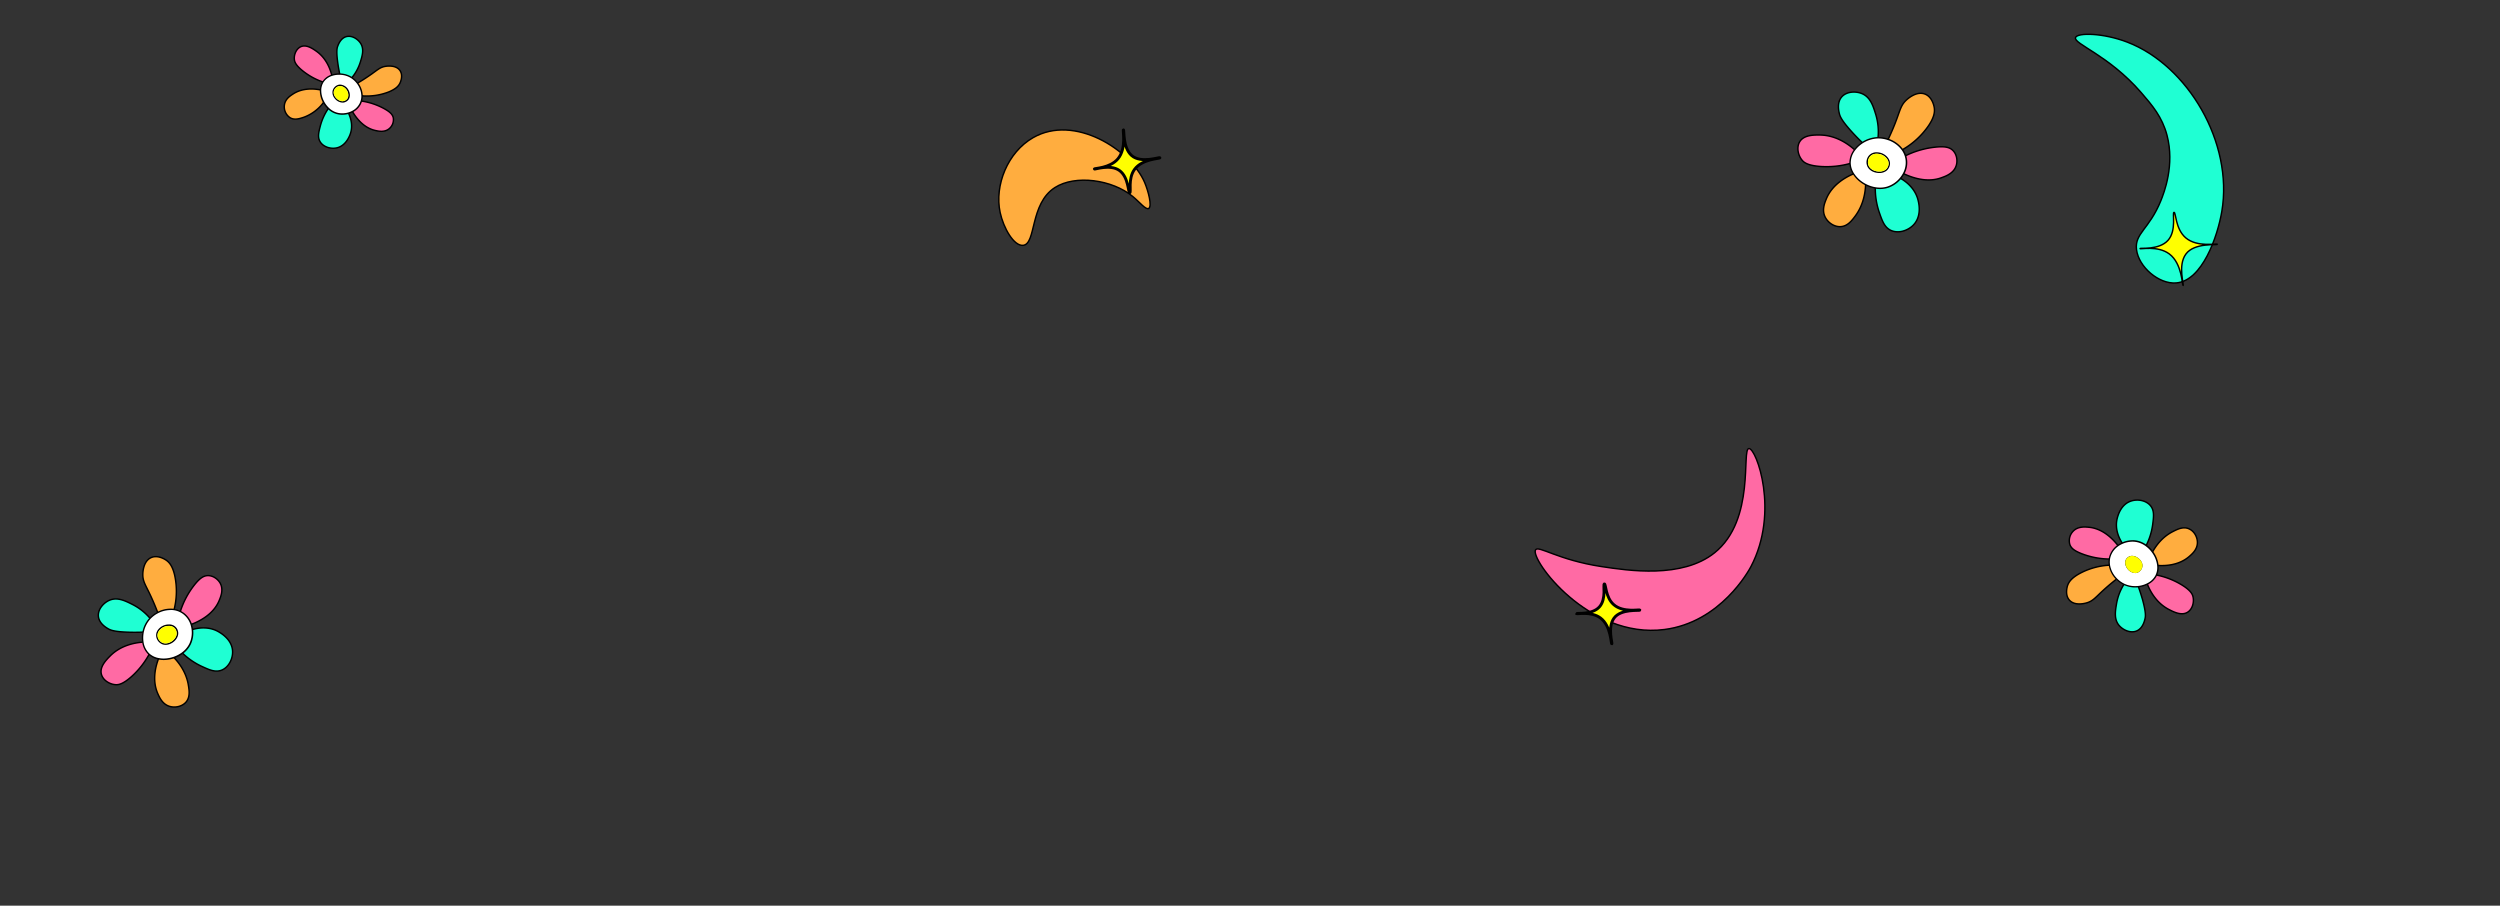 <svg xmlns="http://www.w3.org/2000/svg" viewBox="0 0 1719.75 623.03"><rect x="0" y="0" width="1719.75" height="623.03" fill="#333333" stroke="none"/><defs><style>.cls-1{fill:#1fffd3;}.cls-1,.cls-2,.cls-3,.cls-7,.cls-8{stroke:#000;stroke-linecap:round;stroke-linejoin:round;}.cls-2{fill:#ffad3f;}.cls-3{fill:#ff6aa4;}.cls-4{fill:#fff;}.cls-5,.cls-7,.cls-8{fill:#ff0;}.cls-6{fill:none;}.cls-7{stroke-width:2px;}</style></defs><g id="Calque_2" data-name="Calque 2"><g id="LOGOS"><path class="cls-1" d="M1316,155c-3.72,3.69-10,5.76-15.07,3.56-4.53-2-6.14-6.6-8.12-12.31a50.93,50.93,0,0,1-2.79-17.49,17.77,17.77,0,0,0,8.45-.54,18.77,18.77,0,0,0,8.38-5.82c3.21,1.75,10.81,6.74,12.75,16C1320.09,140.5,1321.91,149.18,1316,155Z"/><path class="cls-2" d="M1283.38,126.49c-.2,6.16-1.61,14.51-7,21.89-2.45,3.33-5.42,7.25-10.19,7.52-4.51.26-8.93-2.87-10.78-6.83-2.18-4.66-.26-9.36.9-12.21,4.15-10.14,13.84-15.26,19.19-17.46A21.2,21.2,0,0,0,1283.38,126.49Z"/><path class="cls-3" d="M1273.13,111.94v.39a60.77,60.77,0,0,1-21.12,2.16c-8.47-.65-10.93-2.73-12.09-4-3-3.33-4.28-9.07-1.89-13,2.89-4.74,9.84-4.65,14-4.6,11.41.16,20,6.72,24.17,10.52A14.44,14.44,0,0,0,1273.13,111.94Z"/><path class="cls-1" d="M1291.84,95.27h-.19a20.09,20.09,0,0,0-10.15,3.22c-3.17-3-5.73-5.72-7.66-7.85-7.14-7.88-8.1-10.7-8.51-12.35-.44-1.8-1.86-7.56,1.52-11.54s10-4.15,14.31-2.2c5.57,2.51,7.41,8.48,9.14,14.09A41.46,41.46,0,0,1,1291.84,95.27Z"/><path class="cls-2" d="M1326.76,86.29a54.79,54.79,0,0,1-18.55,16.95,19.23,19.23,0,0,0-9.57-6.88c2.94-6.14,5-11.29,6.33-15,2.26-6.18,3-9.28,6.25-12.37.76-.72,7-6.61,13-4.25,5.31,2.09,6.31,9,6.39,9.53C1331,77.35,1330.34,80.88,1326.76,86.29Z"/><path class="cls-3" d="M1345.62,114.09c-1.67,5-6.82,7-9.64,8-10.26,4-21.09,0-27-2.87a15.48,15.48,0,0,0,1.81-9.35,14.79,14.79,0,0,0-.53-2.45,61.08,61.08,0,0,1,22.64-6.34c5-.35,8.14.17,10.37,2.3C1346.12,106.1,1346.77,110.63,1345.62,114.09Z"/><path class="cls-4" d="M1293.28,129.55a19.52,19.52,0,0,1-3.3-.28,22.68,22.68,0,0,1-6.83-2.34,21.78,21.78,0,0,1-8.11-7.26,14.43,14.43,0,0,1-2.41-7.32v-.41a14.9,14.9,0,0,1,3.14-8.82,20.81,20.81,0,0,1,5.46-5.05,20.57,20.57,0,0,1,10.4-3.3h.59a21,21,0,0,1,6.58,1.11,19.8,19.8,0,0,1,9.82,7.08,15.62,15.62,0,0,1,2.15,4.35,14.55,14.55,0,0,1,.55,2.54,15.93,15.93,0,0,1-1.86,9.64,18,18,0,0,1-2.19,3.25,19.24,19.24,0,0,1-8.6,6,17.18,17.18,0,0,1-5.39.84ZM1291,106.26a5.5,5.5,0,0,0-4.21,1.71,5.68,5.68,0,0,0-.92,5.72c1.1,2.63,4.35,3.83,6.91,3.83a6.49,6.49,0,0,0,4.08-1.26,5.25,5.25,0,0,0,1.81-3.56c.13-2.65-2.2-4.86-4.41-5.79A8.77,8.77,0,0,0,1291,106.26Z"/><path d="M1292.22,95.27a20.13,20.13,0,0,1,6.42,1.09,19.23,19.23,0,0,1,9.57,6.88,15.54,15.54,0,0,1,2.09,4.22,14.79,14.79,0,0,1,.53,2.45,15.48,15.48,0,0,1-1.81,9.35,17.86,17.86,0,0,1-2.13,3.16,18.77,18.77,0,0,1-8.38,5.82,16.66,16.66,0,0,1-5.23.81,19.35,19.35,0,0,1-3.22-.27,22.42,22.42,0,0,1-6.68-2.29,21.2,21.2,0,0,1-7.92-7.09,13.9,13.9,0,0,1-2.33-7.07v-.39a14.44,14.44,0,0,1,3-8.52,20.57,20.57,0,0,1,15.48-8.15h.57m.56,22.75a7,7,0,0,0,4.39-1.37,5.75,5.75,0,0,0,2-3.92c.14-3-2.51-5.35-4.71-6.28a9.38,9.38,0,0,0-3.46-.69,5.88,5.88,0,0,0-4.58,1.89,6.15,6.15,0,0,0-1,6.23c1.12,2.67,4.35,4.14,7.37,4.14m-.56-23.75h-.6A21.12,21.12,0,0,0,1281,97.64a21.34,21.34,0,0,0-5.59,5.18,15.37,15.37,0,0,0-3.24,9.12v.43a14.92,14.92,0,0,0,2.49,7.57,22.22,22.22,0,0,0,8.3,7.43,23.36,23.36,0,0,0,7,2.4,20.67,20.67,0,0,0,3.39.28,17.79,17.79,0,0,0,5.54-.86,19.75,19.75,0,0,0,8.84-6.13,18.64,18.64,0,0,0,2.25-3.34,16.06,16.06,0,0,0,1.34-12.56,16.21,16.21,0,0,0-2.22-4.49A20.24,20.24,0,0,0,1299,95.41a21.15,21.15,0,0,0-6.74-1.14Zm.56,22.75c-2.4,0-5.43-1.11-6.45-3.53a5.15,5.15,0,0,1,.84-5.19,5,5,0,0,1,3.83-1.54,8.44,8.44,0,0,1,3.07.61c1.72.72,4.22,2.73,4.1,5.31a4.82,4.82,0,0,1-1.62,3.19,6,6,0,0,1-3.77,1.15Z"/><path class="cls-4" d="M1292.78,118.52c-2.88,0-6.55-1.39-7.83-4.45a6.67,6.67,0,0,1,1.09-6.75,6.44,6.44,0,0,1,5-2.06,9.66,9.66,0,0,1,3.65.73c2.52,1.06,5.17,3.63,5,6.76a6.17,6.17,0,0,1-2.18,4.28A7.45,7.45,0,0,1,1292.78,118.52Z"/><path d="M1291,105.76a9.38,9.38,0,0,1,3.46.69c2.2.93,4.85,3.27,4.71,6.28a5.75,5.75,0,0,1-2,3.92,7,7,0,0,1-4.39,1.37c-3,0-6.25-1.47-7.37-4.14a6.15,6.15,0,0,1,1-6.23,5.88,5.88,0,0,1,4.58-1.89m0-1a6.85,6.85,0,0,0-5.33,2.22,7.11,7.11,0,0,0-1.18,7.29c1.37,3.28,5.15,4.75,8.29,4.75a8,8,0,0,0,5-1.6,6.74,6.74,0,0,0,2.37-4.64c.16-3.38-2.65-6.13-5.33-7.25a10.24,10.24,0,0,0-3.84-.77Z"/><path class="cls-5" d="M1299.17,112.73a5.75,5.75,0,0,1-2,3.92c-3.24,2.62-10,1.36-11.76-2.77a6.15,6.15,0,0,1,1-6.23c2.17-2.47,5.87-2.1,8-1.2S1299.31,109.72,1299.17,112.73Z"/><path class="cls-1" d="M240.67,92.9c-.62,1.51-3.2,7.75-9.4,8.9-3.92.73-8.78-.68-11-4.22-2-3.19-1-6.78.16-11.22a38.91,38.91,0,0,1,5.76-12.2,13.38,13.38,0,0,0,5.54,3.28,14.35,14.35,0,0,0,7.77-.06C240.77,79.86,243.41,86.26,240.67,92.9Z"/><path class="cls-2" d="M223,69.86A29.53,29.53,0,0,1,209.17,80.6c-3,1-6.53,2.24-9.64.36A9,9,0,0,1,195.68,72c.63-3.87,3.85-6,5.81-7.28,6.95-4.6,15.24-3.66,19.55-2.76A16.08,16.08,0,0,0,223,69.86Z"/><path class="cls-3" d="M228.35,52.26a11.06,11.06,0,0,0-5.58,4.05c-.06.09-.12.17-.17.26a46.65,46.65,0,0,1-14.2-7.71c-5.05-4-5.7-6.41-5.88-7.71-.46-3.39,1.2-7.54,4.38-9,3.85-1.74,8.18,1.3,10.75,3.1C224.77,40.28,227.36,48.1,228.35,52.26Z"/><path class="cls-1" d="M247.85,42.74a31.72,31.72,0,0,1-6.16,11.13l-.13-.09a15.26,15.26,0,0,0-7.75-2.33c-.7-3.26-1.15-6.05-1.45-8.23-1.11-8-.51-10.19-.05-11.41s2.07-5.55,5.9-6.6,8.06,1.67,9.94,4.75C250.58,33.93,249.17,38.48,247.85,42.74Z"/><path class="cls-2" d="M275.08,57.28c-1.07,2.12-3,4-7.59,5.92a41.87,41.87,0,0,1-18.93,2.7,14.65,14.65,0,0,0-3.07-8.44c4.49-2.6,8-5,10.43-6.72,4.06-2.92,5.84-4.56,9.23-5.1.79-.13,7.24-1.15,10,2.91C277.6,52.14,275.27,56.9,275.08,57.28Z"/><path class="cls-3" d="M267.43,88.76c-3.18,2.42-7.28,1.45-9.51.93-8.16-1.93-13.26-9.06-15.72-13.38a11.74,11.74,0,0,0,5.15-5.1,11.09,11.09,0,0,0,.71-1.77A46.42,46.42,0,0,1,265,75.16c3.32,1.94,5.06,3.61,5.55,5.91A8.07,8.07,0,0,1,267.43,88.76Z"/><path class="cls-4" d="M235.45,78.45a13.41,13.41,0,0,1-9.6-3.93,17.6,17.6,0,0,1-3.32-4.43,16.67,16.67,0,0,1-2-8.1,11.11,11.11,0,0,1,1.64-5.69l.13-.21a11.53,11.53,0,0,1,5.87-4.3,15.68,15.68,0,0,1,5.18-.85h.47a15.59,15.59,0,0,1,8,2.41.93.93,0,0,1,.18.13,15.64,15.64,0,0,1,3.88,3.67,15.1,15.1,0,0,1,3.17,8.73,11.7,11.7,0,0,1-.52,3.7,12.4,12.4,0,0,1-.74,1.84,12.22,12.22,0,0,1-5.37,5.32,14.52,14.52,0,0,1-2.79,1.12A15.58,15.58,0,0,1,235.45,78.45ZM234,59.69a3.17,3.17,0,0,0-.86.11,4.2,4.2,0,0,0-2.94,3.1,4.8,4.8,0,0,0,1.2,3.91,5.85,5.85,0,0,0,4.2,2.29h.28a3.9,3.9,0,0,0,2.58-1.41c1.18-1.57.68-3.9-.3-5.4A5.41,5.41,0,0,0,234,59.69Z"/><path d="M233.36,51.44h.45a15.26,15.26,0,0,1,7.75,2.33l.13.09a15,15,0,0,1,3.8,3.59,14.65,14.65,0,0,1,3.07,8.44,11.4,11.4,0,0,1-1.21,5.31,11.74,11.74,0,0,1-5.15,5.1,14.1,14.1,0,0,1-2.69,1.07,14.9,14.9,0,0,1-4.06.57,12.9,12.9,0,0,1-9.25-3.79,17,17,0,0,1-3.22-4.3A16.08,16.08,0,0,1,221,62a10.57,10.57,0,0,1,1.56-5.43c.05-.09.11-.17.17-.26a11.06,11.06,0,0,1,5.58-4.05,15.13,15.13,0,0,1,5-.82m2.19,18.16.33,0a4.34,4.34,0,0,0,2.93-1.6c1.38-1.83.72-4.44-.28-6A5.91,5.91,0,0,0,234,59.19a4.17,4.17,0,0,0-1,.12,4.72,4.72,0,0,0-3.31,3.49c-.66,3.23,2.8,6.8,5.89,6.8m-2.19-19.16a16.18,16.18,0,0,0-5.35.88A11.86,11.86,0,0,0,222,55.75l0,.07c-.06.08-.11.16-.16.24A11.59,11.59,0,0,0,220,62a17.17,17.17,0,0,0,2.05,8.34,17.83,17.83,0,0,0,3.41,4.56,14.39,14.39,0,0,0,6,3.52,14,14,0,0,0,4,.55,15.88,15.88,0,0,0,4.33-.6,15.18,15.18,0,0,0,2.89-1.16,12.72,12.72,0,0,0,5.57-5.53,12.56,12.56,0,0,0,.78-1.93,12.32,12.32,0,0,0,.54-3.85,15.68,15.68,0,0,0-3.27-9,16.09,16.09,0,0,0-4-3.8l-.13-.1a16.27,16.27,0,0,0-8.3-2.51Zm2.19,18.16a5.34,5.34,0,0,1-3.81-2.1,4.34,4.34,0,0,1-1.1-3.5,3.72,3.72,0,0,1,2.58-2.72,3,3,0,0,1,.73-.09,4.92,4.92,0,0,1,3.74,2.36c.74,1.14,1.43,3.36.32,4.83a3.4,3.4,0,0,1-2.2,1.21Z"/><path class="cls-4" d="M235.55,70.1a6.81,6.81,0,0,1-5-2.65,5.84,5.84,0,0,1-1.4-4.75,5.22,5.22,0,0,1,3.68-3.87,4.54,4.54,0,0,1,1.1-.14,6.35,6.35,0,0,1,5,3.05c1.16,1.78,1.73,4.58.26,6.54a4.9,4.9,0,0,1-3.3,1.8Z"/><path d="M234,59.19A5.91,5.91,0,0,1,238.53,62c1,1.53,1.66,4.14.28,6a4.34,4.34,0,0,1-2.93,1.6l-.33,0c-3.09,0-6.55-3.57-5.89-6.8A4.72,4.72,0,0,1,233,59.31a4.17,4.17,0,0,1,1-.12m0-1h0a5.17,5.17,0,0,0-1.23.15,5.7,5.7,0,0,0-4,4.26,6.28,6.28,0,0,0,1.51,5.16,7.28,7.28,0,0,0,5.36,2.84l.41,0h0a5.45,5.45,0,0,0,3.65-2c1.62-2.16,1-5.2-.24-7.12A6.88,6.88,0,0,0,234,58.19Z"/><path class="cls-5" d="M238.81,68a4.34,4.34,0,0,1-2.93,1.6c-3.17.27-6.9-3.44-6.22-6.78A4.72,4.72,0,0,1,233,59.31c2.42-.61,4.6,1.2,5.56,2.7S240.19,66.15,238.81,68Z"/><path class="cls-1" d="M1480.83,360.77a45.24,45.24,0,0,1-4.75,15,15.6,15.6,0,0,0-6.9-2.94,16.68,16.68,0,0,0-8.94,1.28c-1.85-2.66-5.88-9.63-3.75-17.72.49-1.84,2.5-9.43,9.46-11.71,4.41-1.45,10.23-.58,13.34,3.17C1482.08,351.17,1481.52,355.46,1480.83,360.77Z"/><path class="cls-2" d="M1511.59,373.46c-.12,4.55-3.51,7.49-5.56,9.29-7.32,6.38-17,6.58-22.13,6.2a18.7,18.7,0,0,0-3.45-8.76c2.6-4.79,7-10.85,14.27-14.52,3.26-1.67,7.18-3.59,11-1.91C1509.45,365.35,1511.7,369.58,1511.59,373.46Z"/><path class="cls-3" d="M1504.83,421.15c-4.18,2.61-9.65-.24-12.88-1.91-9-4.67-13.18-13.29-15-17.94a12.79,12.79,0,0,0,5.8-5.52c0-.11.1-.21.14-.32a54,54,0,0,1,17.58,6.68c6.45,3.89,7.57,6.51,8,8C1509.54,414,1508.27,419,1504.83,421.15Z"/><path class="cls-1" d="M1475.58,425.5c-.36,1.59-1.53,6.73-5.78,8.52s-9.55-.68-12.2-3.94c-3.41-4.2-2.5-9.66-1.63-14.79a36.72,36.72,0,0,1,5.38-13.76l.16.08a17.7,17.7,0,0,0,9.3,1.48c1.32,3.64,2.27,6.79,3,9.26C1476.28,421.42,1475.92,424,1475.58,425.5Z"/><path class="cls-2" d="M1456.42,398c-4.77,3.69-8.42,6.95-11,9.36-4.23,4-6,6.16-9.85,7.31-.9.26-8.18,2.43-12-1.81-3.37-3.77-1.42-9.62-1.27-10.08.91-2.61,2.85-5.13,7.83-8a48.47,48.47,0,0,1,21.43-6A17,17,0,0,0,1456.42,398Z"/><path class="cls-3" d="M1457.29,375.72a13.72,13.72,0,0,0-5.14,6.68,12.92,12.92,0,0,0-.55,2.16,54.31,54.31,0,0,1-20.43-4c-4.12-1.73-6.39-3.37-7.31-5.95a9.38,9.38,0,0,1,2.42-9.35c3.3-3.28,8.16-2.8,10.83-2.54C1446.8,363.69,1453.79,371.11,1457.29,375.72Z"/><path class="cls-4" d="M1468.82,394.73a7.72,7.72,0,0,1-5.46-2.76c-1.59-1.85-2.68-5-1.3-7.41a5.57,5.57,0,0,1,3.47-2.55,5.22,5.22,0,0,1,1.13-.12,8.28,8.28,0,0,1,5.77,2.73,6.45,6.45,0,0,1,1.91,4.77,6,6,0,0,1-3.59,5A5.06,5.06,0,0,1,1468.82,394.73Z"/><path d="M1466.66,382.39c3.43,0,7.43,3.38,7.18,7a5.43,5.43,0,0,1-3.28,4.53,4.49,4.49,0,0,1-1.74.34,7.2,7.2,0,0,1-5.08-2.58c-1.39-1.62-2.55-4.52-1.25-6.85a5.09,5.09,0,0,1,3.14-2.3,4.45,4.45,0,0,1,1-.11m0-1h0a5.61,5.61,0,0,0-1.24.13,6.17,6.17,0,0,0-3.8,2.79c-1.49,2.66-.34,6,1.36,8a8.24,8.24,0,0,0,5.84,2.93,5.67,5.67,0,0,0,2.12-.41,6.49,6.49,0,0,0,3.9-5.39,7,7,0,0,0-2-5.16,8.79,8.79,0,0,0-6.13-2.88Z"/><path class="cls-4" d="M1468.85,403.69a17.93,17.93,0,0,1-7.55-1.63l.12-.5-.21.45a18.38,18.38,0,0,1-5.15-3.69,17.41,17.41,0,0,1-5-9.53,13.61,13.61,0,0,1,0-4.32,12.92,12.92,0,0,1,.58-2.24,14.21,14.21,0,0,1,5.33-6.92,16.28,16.28,0,0,1,3-1.7,17.49,17.49,0,0,1,7-1.48,15.08,15.08,0,0,1,2.25.17,16,16,0,0,1,7.12,3,20.06,20.06,0,0,1,4.47,4.58,19.26,19.26,0,0,1,3.55,9,12.66,12.66,0,0,1-1,6.77c0,.1-.1.21-.16.33a13.22,13.22,0,0,1-6,5.75,18.19,18.19,0,0,1-6.36,1.83,16.81,16.81,0,0,1-2,.11Zm-2.19-20.8a4.21,4.21,0,0,0-3.73,2.16c-1.14,2-.18,4.67,1.19,6.27a6.69,6.69,0,0,0,4.7,2.41,4.16,4.16,0,0,0,1.56-.3,4.92,4.92,0,0,0,3-4.11,5.4,5.4,0,0,0-1.65-4A7.22,7.22,0,0,0,1466.66,382.89Z"/><path d="M1467,372.63a15.39,15.39,0,0,1,2.17.16,15.6,15.6,0,0,1,6.9,2.94,19.48,19.48,0,0,1,4.37,4.46,18.7,18.7,0,0,1,3.45,8.76,12.08,12.08,0,0,1-1,6.51c0,.11-.09.21-.14.32a12.79,12.79,0,0,1-5.8,5.52,17.61,17.61,0,0,1-6.18,1.79,18.25,18.25,0,0,1-2,.1,17.54,17.54,0,0,1-7.34-1.58l-.16-.08a17.9,17.9,0,0,1-4.93-3.56,17,17,0,0,1-4.84-9.25,13.2,13.2,0,0,1,0-4.16,12.92,12.92,0,0,1,.55-2.16,13.72,13.72,0,0,1,5.14-6.68,15.55,15.55,0,0,1,3-1.65,17.06,17.06,0,0,1,6.77-1.44m1.81,21.6a4.49,4.49,0,0,0,1.74-.34,5.43,5.43,0,0,0,3.28-4.53c.25-3.59-3.75-7-7.18-7a4.45,4.45,0,0,0-1,.11,5.09,5.09,0,0,0-3.14,2.3c-1.3,2.33-.14,5.23,1.25,6.85a7.2,7.2,0,0,0,5.08,2.58m-1.81-22.6a18.1,18.1,0,0,0-7.17,1.52,16.8,16.8,0,0,0-3.13,1.76,14.64,14.64,0,0,0-5.5,7.16,13.61,13.61,0,0,0-.6,2.32,14.32,14.32,0,0,0,0,4.48,18,18,0,0,0,5.11,9.8,19,19,0,0,0,5.22,3.76l.09.05.06,0a18.48,18.48,0,0,0,7.78,1.69,20.5,20.5,0,0,0,2.07-.11,18.48,18.48,0,0,0,6.52-1.89,13.69,13.69,0,0,0,6.24-6c.06-.13.12-.25.17-.37a13.29,13.29,0,0,0,1.05-7,19.77,19.77,0,0,0-3.64-9.23,20.26,20.26,0,0,0-4.59-4.69,16.54,16.54,0,0,0-7.34-3.12,16,16,0,0,0-2.32-.17Zm1.81,21.6a6.23,6.23,0,0,1-4.32-2.23c-1.06-1.23-2.22-3.76-1.13-5.71a4.1,4.1,0,0,1,2.48-1.82,4.2,4.2,0,0,1,.81-.08h0a6.85,6.85,0,0,1,4.67,2.25,4.93,4.93,0,0,1,1.51,3.65,4.43,4.43,0,0,1-2.65,3.68,3.71,3.71,0,0,1-1.37.26Z"/><path class="cls-5" d="M1473.84,389.36a5.43,5.43,0,0,1-3.28,4.53c-2.69,1.09-5.48-.67-6.82-2.24s-2.55-4.52-1.25-6.85a5.09,5.09,0,0,1,3.14-2.3C1469.24,381.7,1474.11,385.41,1473.84,389.36Z"/><path class="cls-1" d="M160,448.36c.08,4.95-2.65,10.61-7.45,12.59-4.32,1.78-8.51-.14-13.71-2.53a48.4,48.4,0,0,1-13.74-9.56,16.74,16.74,0,0,0,5.17-6.11,17.67,17.67,0,0,0,1.54-9.52c3.31-1.05,11.67-3,19.23,1.78C152.81,436.09,159.91,440.54,160,448.36Z"/><path class="cls-2" d="M128,482.91c-2.78,3.24-7.81,4.21-11.72,2.87-4.6-1.57-6.54-6-7.72-8.62-4.18-9.46-1.33-19.42.68-24.51a20,20,0,0,0,10-.75c4.06,4.16,8.83,10.6,10.29,19.14C130.17,474.89,130.89,479.49,128,482.91Z"/><path class="cls-3" d="M102.86,449.6a58,58,0,0,1-12.38,15.81c-6,5.34-9,5.65-10.65,5.6-4.24-.14-9-3-10.08-7.22-1.34-5.07,3.28-9.75,6-12.52,7.6-7.68,17.7-9.23,23-9.57a13.75,13.75,0,0,0,3.81,7.65A3.15,3.15,0,0,0,102.86,449.6Z"/><path class="cls-1" d="M103.49,425.68l-.13.14a19,19,0,0,0-4.44,9c-4.14.19-7.65.17-10.38.08-10.05-.31-12.59-1.5-14-2.3s-6.38-3.69-6.86-8.6,3.71-9.52,7.87-11.18c5.37-2.15,10.64.51,15.59,3A39.06,39.06,0,0,1,103.49,425.68Z"/><path class="cls-2" d="M119.65,419.77a18.15,18.15,0,0,0-11,2c-2.25-6-4.43-10.78-6.07-14.14-2.73-5.58-4.38-8.1-4.34-12.37,0-1,.1-9.09,5.64-11.64,4.9-2.24,10.26,1.59,10.67,1.9,2.37,1.75,4.33,4.53,5.67,10.51A51.84,51.84,0,0,1,119.65,419.77Z"/><path class="cls-3" d="M150.71,413.23c-4,9.57-13.81,14.35-19.61,16.47a14.71,14.71,0,0,0-5.19-7.35,13.79,13.79,0,0,0-2-1.24,57.61,57.61,0,0,1,10.52-19.58c3.07-3.65,5.46-5.44,8.37-5.56,3.67-.15,7.18,2.37,8.78,5.42C153.85,405.79,151.82,410.6,150.71,413.23Z"/><path class="cls-4" d="M112.63,453.48a17.79,17.79,0,0,1-3.54-.34,13.41,13.41,0,0,1-6.57-3.17l-.28-.25a14.24,14.24,0,0,1-4-7.94,20.06,20.06,0,0,1,4.71-16.3l.08-.08a19.82,19.82,0,0,1,5.39-4.08,19.22,19.22,0,0,1,8.81-2.23,16.66,16.66,0,0,1,2.46.18,14.64,14.64,0,0,1,4.31,1.36l.11.05a14.68,14.68,0,0,1,7.42,8.86,18.46,18.46,0,0,1-.81,13.42,17.23,17.23,0,0,1-5.32,6.3,21.38,21.38,0,0,1-6.07,3.11,21.63,21.63,0,0,1-6.74,1.11Zm3.48-22.42a7.9,7.9,0,0,0-3.09.63c-1.55.67-4.41,2.74-4.16,5.76a5.32,5.32,0,0,0,3.28,4.34,4.74,4.74,0,0,0,1.73.31c3.3,0,6.92-3.07,7.18-6.09a4.57,4.57,0,0,0-4.94-4.95Z"/><path d="M117.27,419.59a15.79,15.79,0,0,1,2.38.18,14.09,14.09,0,0,1,4.23,1.34h0a13.79,13.79,0,0,1,2,1.24,14.71,14.71,0,0,1,5.19,7.35,18.09,18.09,0,0,1-.79,13.05,16.74,16.74,0,0,1-5.17,6.11A21.52,21.52,0,0,1,112.63,453a17.76,17.76,0,0,1-3.44-.33,13,13,0,0,1-6.33-3,3.15,3.15,0,0,1-.28-.25,13.75,13.75,0,0,1-3.81-7.65,19.57,19.57,0,0,1,4.59-15.88l.13-.14a19.13,19.13,0,0,1,5.2-3.92,18.82,18.82,0,0,1,8.58-2.17m-3.4,23c3.56,0,7.39-3.23,7.67-6.54a5.39,5.39,0,0,0-1.35-3.92,5.49,5.49,0,0,0-4.08-1.58,8.54,8.54,0,0,0-3.29.67c-2,.88-4.71,3.16-4.45,6.26a5.81,5.81,0,0,0,3.59,4.77,5.42,5.42,0,0,0,1.91.34m3.4-24h0a19.69,19.69,0,0,0-9,2.29,20.08,20.08,0,0,0-5.47,4.12l-.06.06-.08.09a19.83,19.83,0,0,0-4.69,9.49,20.18,20.18,0,0,0-.14,7.22,14.62,14.62,0,0,0,4.1,8.21l.33.3a14.18,14.18,0,0,0,6.78,3.27,19.52,19.52,0,0,0,3.63.34,22.47,22.47,0,0,0,13.11-4.32,17.79,17.79,0,0,0,5.48-6.48,18.83,18.83,0,0,0,1.63-10.06,18.33,18.33,0,0,0-.8-3.73,15.73,15.73,0,0,0-5.55-7.85,16.13,16.13,0,0,0-2.11-1.3l-.16-.07a14.76,14.76,0,0,0-4.43-1.39,16.2,16.2,0,0,0-2.53-.19Zm-3.4,23a4.18,4.18,0,0,1-1.55-.28,4.8,4.8,0,0,1-3-3.91c-.22-2.74,2.43-4.64,3.86-5.26a7.47,7.47,0,0,1,2.89-.59,4.56,4.56,0,0,1,3.35,1.26,4.44,4.44,0,0,1,1.09,3.14c-.24,2.8-3.61,5.64-6.68,5.64Z"/><path class="cls-4" d="M113.87,443.1a5.79,5.79,0,0,1-2.09-.38,6.34,6.34,0,0,1-3.91-5.19c-.3-3.58,2.85-5.93,4.75-6.75a8.86,8.86,0,0,1,3.49-.72,6,6,0,0,1,4.44,1.73A5.92,5.92,0,0,1,122,436.1C121.74,439.63,117.69,443.1,113.87,443.1Z"/><path d="M116.11,430.56a5.49,5.49,0,0,1,4.08,1.58,5.39,5.39,0,0,1,1.35,3.92c-.28,3.31-4.11,6.54-7.67,6.54a5.42,5.42,0,0,1-1.91-.34,5.81,5.81,0,0,1-3.59-4.77c-.26-3.1,2.42-5.38,4.45-6.26a8.54,8.54,0,0,1,3.29-.67m0-1h0a9.48,9.48,0,0,0-3.69.76c-2.71,1.17-5.33,3.87-5,7.25a6.86,6.86,0,0,0,4.23,5.62,6.35,6.35,0,0,0,2.27.41c4.13,0,8.35-3.62,8.67-7.46a6.06,6.06,0,0,0-6.43-6.58Z"/><path class="cls-5" d="M121.54,436.06c-.33,3.92-5.64,7.73-9.58,6.2a5.81,5.81,0,0,1-3.59-4.77c-.26-3.1,2.42-5.38,4.45-6.26s5.41-1.16,7.37.91A5.39,5.39,0,0,1,121.54,436.06Z"/><rect class="cls-6" x="1692.49" width="27.26" height="97.6" transform="translate(3412.24 97.6) rotate(180)"/><rect class="cls-6" y="525.44" width="27.26" height="97.6" transform="translate(27.26 1148.47) rotate(180)"/><path class="cls-1" d="M1472.84,63.59c7.82,9,14.51,16.9,17.82,29.36,5.46,20.55-2,39.61-4.19,45.08-7.94,19.59-18.09,22.49-16.78,33.55,1.44,12.11,15.44,24,27.26,23.06,17.93-1.36,28.53-31.88,31.45-49.27C1536.37,98.1,1505,45,1463.4,29c-16.64-6.4-34.4-6.66-35.64-3.15C1426.24,30.16,1450.48,37.83,1472.84,63.59Z"/><path class="cls-2" d="M779.19,135.13C765,123.49,739.67,120.07,725.71,129c-17.49,11.15-12.76,38.88-21.94,39.77-6.33.62-13.52-12-15.78-22.62-4-18.7,5.22-41.43,22.63-51.43,28.5-16.37,67.13,8.22,76.8,30.85,2.39,5.59,5.3,16.41,2.74,17.83C788.14,144.48,784,139.06,779.19,135.13Z"/><path class="cls-3" d="M1101.64,389.74c18.56,2.82,55.48,8.42,77.81-9.47,28.4-22.76,18.32-71.64,23.67-71.71,5.07-.07,21.08,43.5,1.36,81.18-1.41,2.69-20.81,38.34-59.54,43.3-52.26,6.7-92.52-48.53-88.63-54.8C1058.31,375,1071.65,385.19,1101.64,389.74Z"/><path class="cls-7" d="M752.83,116.24c-.11-.54,10.63-.44,16.13-6.92,6.21-7.3,3.17-19.93,3.84-20s-.63,12.16,5.64,17.67c6.5,5.72,19.34.85,19.46,1.54s-12,.63-17.42,7.94c-4.78,6.49-2.17,16-3.33,16.13s-.71-10.84-7.17-15.37S752.93,116.8,752.83,116.24Z"/><path class="cls-7" d="M1084.46,422.11c0,.53,10-1.85,16.49,3,7.33,5.49,7.18,17.89,7.81,17.78s-3.16-11.18,1.5-17.64c4.84-6.71,17.82-4.9,17.79-5.56s-11.34,2-17.9-3.7c-5.83-5-5.42-14.44-6.52-14.31s1.63,10.24-3.41,15.83S1084.44,421.57,1084.46,422.11Z"/><path class="cls-8" d="M1472.11,171c0,.64,12.2-2.26,20.14,3.67,9,6.7,8.77,21.85,9.54,21.72s-3.87-13.66,1.83-21.55c5.91-8.19,21.77-6,21.73-6.79s-13.85,2.39-21.86-4.51c-7.12-6.15-6.62-17.64-8-17.48s2,12.5-4.17,19.32S1472.09,170.38,1472.11,171Z"/></g></g></svg>